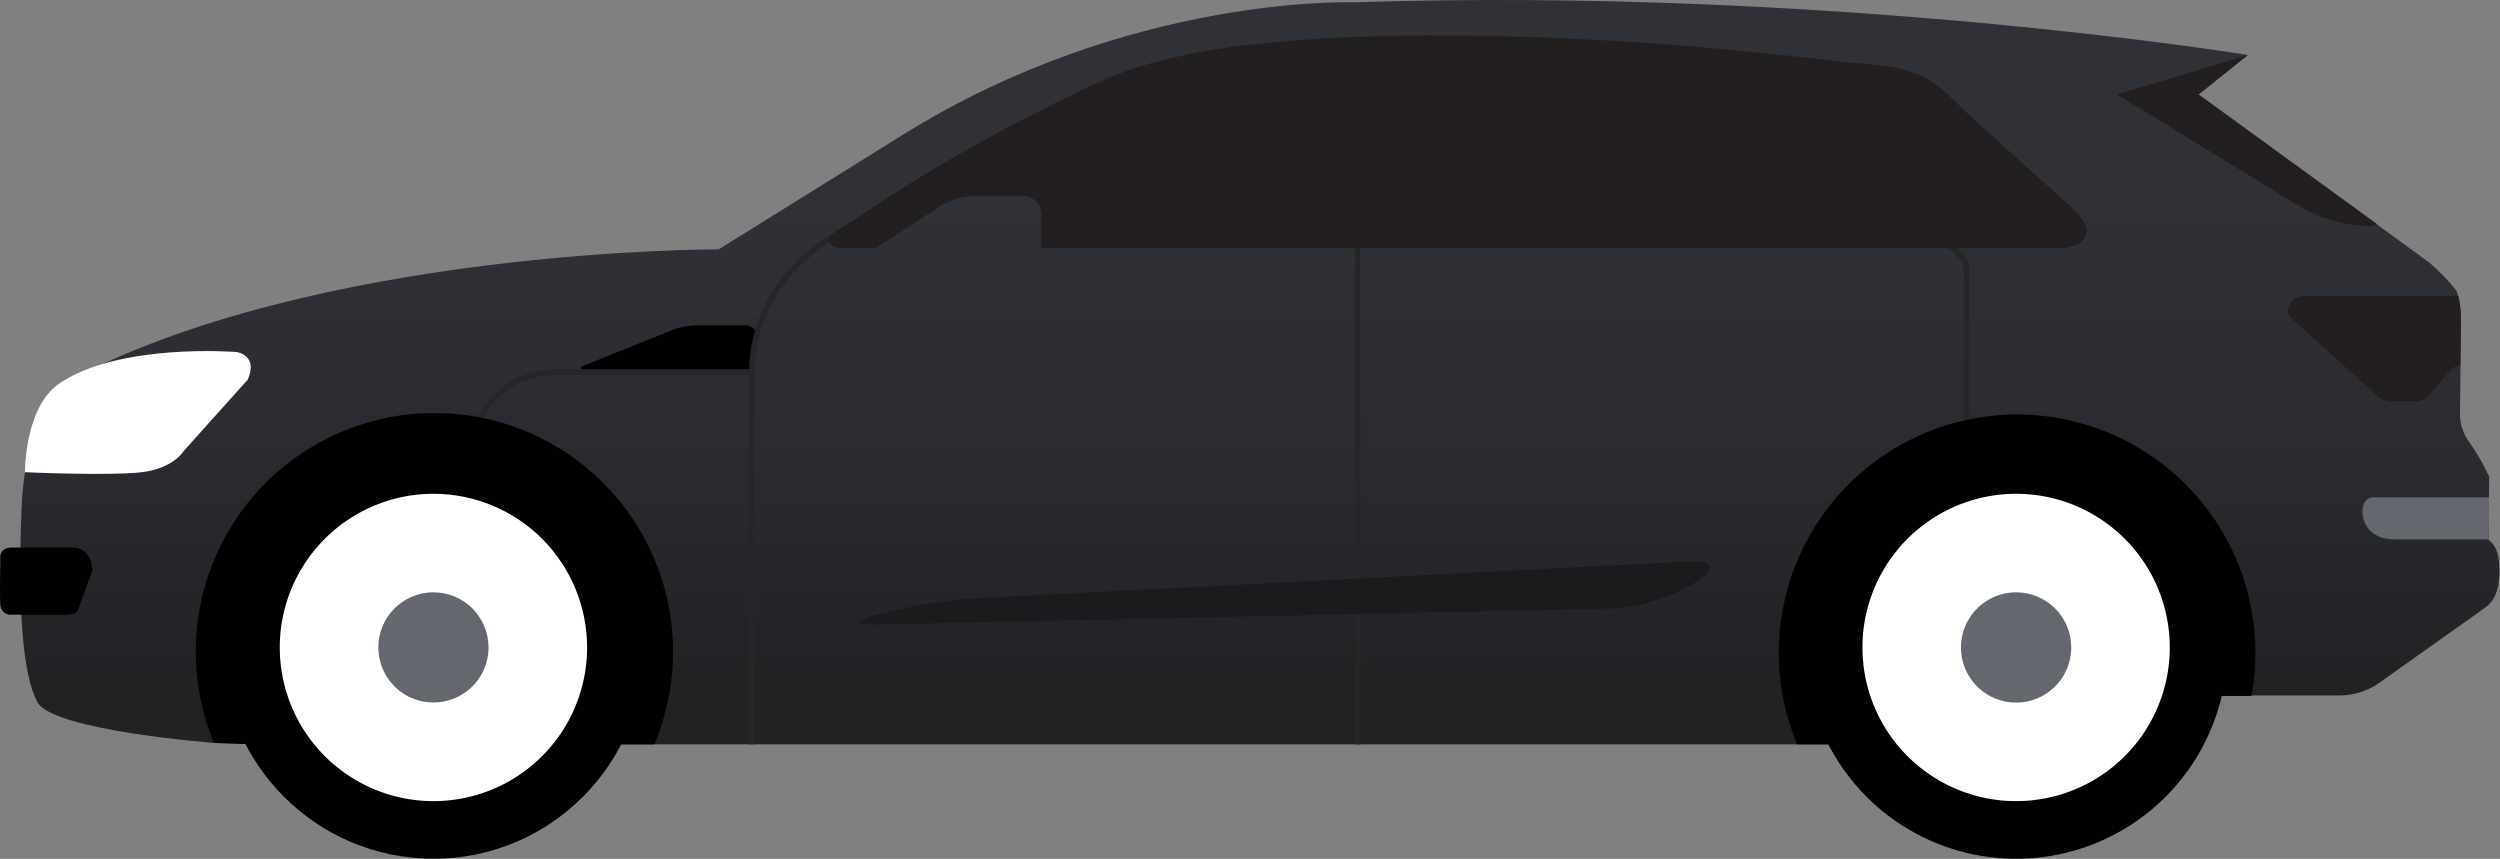<svg width="262" height="90" viewBox="0 0 262 90" fill="none" xmlns="http://www.w3.org/2000/svg">
<rect x="0" y="0" width="262" height="90" fill="#808080" stroke="none"/>
<path d="M231.383 72.884H245.323C246.864 72.849 248.354 72.326 249.58 71.391L260.394 63.719C260.394 63.719 261.695 62.993 261.887 60.844C262.079 58.695 261.736 57.202 260.812 56.592L260.865 49.948C260.233 48.589 259.475 47.291 258.6 46.074C258.026 45.197 257.75 44.159 257.81 43.112L257.914 33.68C257.939 32.597 257.782 31.517 257.45 30.486C256.597 29.405 255.64 28.411 254.592 27.518L230.408 9.902L235.571 5.761C235.571 5.761 191.762 -1.394 141.97 0.244C141.97 0.244 118.355 -0.68 94.583 14.148L75.312 26.136C75.312 26.136 33.106 25.956 6.558 40.22C6.558 40.22 2.643 43.745 2.26 53.253C1.876 62.761 2.26 70.677 3.95 73.627C5.64 76.578 22.419 77.855 22.419 77.855L65.102 78.006H228.787" fill="url(#paint0_linear)"/>
<g style="mix-blend-mode:multiply">
<g style="mix-blend-mode:multiply">
<path d="M240.095 31.734L239.851 32.135C239.752 32.314 239.714 32.52 239.744 32.723C239.773 32.925 239.868 33.112 240.014 33.256L249.225 41.561C249.59 41.858 250.04 42.031 250.509 42.055H253.268C253.735 42.022 254.172 41.814 254.493 41.474L256.816 38.808C257.095 38.519 257.453 38.317 257.844 38.227L257.897 33.581C257.909 32.726 257.824 31.873 257.641 31.037H241.216C240.988 31.059 240.769 31.134 240.574 31.255C240.38 31.375 240.216 31.54 240.095 31.734V31.734Z" fill="#231F20"/>
</g>
</g>
<path d="M77.298 38.715H61.361C60.722 38.715 60.682 38.518 61.274 38.28L70.567 34.54C71.286 34.276 72.043 34.129 72.809 34.104H78.181C78.489 34.104 78.785 34.226 79.002 34.444C79.22 34.662 79.343 34.958 79.343 35.266L78.907 38.715H77.298Z" fill="#010101"/>
<path d="M78.501 78.012C78.501 77.716 78.408 48.392 78.501 39C78.594 28.726 87.642 24.265 87.735 24.225L87.985 24.747C87.898 24.788 79.174 29.103 79.081 39.006C78.989 48.392 79.081 77.71 79.081 78.006L78.501 78.012Z" fill="#242628"/>
<path d="M142.568 26.02H141.988V78.012H142.568V26.02Z" fill="#242628"/>
<path d="M206.369 46.899H205.788V27.947C205.788 27.268 204.388 26.072 203.511 25.479L203.86 24.974C204.115 25.148 206.386 26.716 206.392 27.924L206.369 46.899Z" fill="#242628"/>
<g style="mix-blend-mode:multiply">
<path d="M230.408 9.902L235.571 5.761L221.864 9.902L222.033 10.007L227.841 13.567L237.093 19.241C239.997 20.984 242.721 23.034 246.159 23.493C247.169 23.626 248.308 23.882 249.121 23.493L230.408 9.902Z" fill="#231F20"/>
</g>
<path d="M91.807 65.455C89.367 65.507 89.309 65.072 91.679 64.485L93.601 64.003C96.467 63.341 99.38 62.906 102.313 62.702L177.143 58.828C179.576 58.701 179.878 59.653 177.811 60.948L177.201 61.326C174.69 62.747 171.891 63.583 169.012 63.771L91.807 65.455Z" fill="#1B1A1D"/>
<path d="M225.093 72.936H235.954C236.636 69.232 236.471 65.422 235.472 61.79C234.472 58.159 232.665 54.801 230.184 51.967C227.703 49.133 224.614 46.897 221.147 45.426C217.68 43.955 213.925 43.287 210.163 43.472C206.402 43.658 202.731 44.691 199.425 46.496C196.119 48.301 193.265 50.83 191.075 53.894C188.884 56.958 187.416 60.478 186.778 64.19C186.141 67.902 186.351 71.71 187.394 75.329C187.666 76.237 187.984 77.13 188.346 78.006C190.594 78.006 191.111 78.006 192.772 78.006L225.093 77.954V72.936Z" fill="#010101"/>
<path d="M233.434 67.848C233.435 72.229 232.137 76.511 229.704 80.154C227.271 83.797 223.812 86.636 219.765 88.313C215.719 89.99 211.265 90.429 206.969 89.575C202.673 88.72 198.726 86.611 195.629 83.514C192.531 80.416 190.422 76.47 189.567 72.173C188.713 67.877 189.152 63.424 190.829 59.377C192.506 55.33 195.345 51.871 198.988 49.438C202.631 47.005 206.913 45.707 211.294 45.709C217.165 45.71 222.796 48.043 226.947 52.195C231.099 56.346 233.432 61.977 233.434 67.848V67.848Z" fill="#010101"/>
<path d="M227.394 67.848C227.395 71.034 226.451 74.149 224.682 76.798C222.912 79.448 220.397 81.513 217.454 82.732C214.511 83.952 211.272 84.272 208.147 83.65C205.023 83.029 202.153 81.495 199.9 79.242C197.647 76.99 196.113 74.119 195.492 70.995C194.871 67.87 195.19 64.631 196.41 61.688C197.629 58.745 199.695 56.23 202.344 54.46C204.993 52.691 208.108 51.747 211.294 51.748C215.564 51.748 219.659 53.445 222.678 56.464C225.697 59.483 227.394 63.578 227.394 67.848V67.848Z" fill="white"/>
<path d="M217.067 67.848C217.068 68.992 216.73 70.11 216.095 71.061C215.461 72.012 214.558 72.754 213.502 73.192C212.446 73.63 211.284 73.745 210.162 73.522C209.04 73.299 208.01 72.749 207.202 71.94C206.393 71.132 205.843 70.101 205.62 68.98C205.397 67.858 205.512 66.696 205.95 65.64C206.388 64.584 207.13 63.681 208.081 63.047C209.032 62.412 210.15 62.074 211.294 62.075C212.825 62.075 214.293 62.683 215.376 63.766C216.459 64.849 217.067 66.317 217.067 67.848Z" fill="#65676F"/>
<path d="M260.824 56.529L260.865 52.12H249.063C248.906 52.12 248.749 52.12 248.598 52.12C247.797 52.19 247.53 53.137 247.588 53.816C247.64 54.531 247.954 55.201 248.47 55.698C249.371 56.511 250.399 56.529 251.543 56.529H260.836H260.824Z" fill="#65676F"/>
<path d="M49.67 45.488L49.171 45.197L50.611 42.735C51.447 41.483 52.583 40.46 53.914 39.758C55.246 39.056 56.732 38.698 58.237 38.716H78.751V39.296H58.237C56.834 39.29 55.452 39.627 54.209 40.278C52.967 40.929 51.903 41.874 51.111 43.031L49.67 45.488Z" fill="#242628"/>
<path d="M45.529 43.286C41.644 43.285 37.811 44.19 34.336 45.928C30.861 47.667 27.839 50.191 25.51 53.301C23.181 56.411 21.608 60.021 20.918 63.845C20.227 67.668 20.437 71.601 21.531 75.329C21.779 76.187 22.076 77.031 22.419 77.855C23.953 77.937 25.457 77.983 26.909 78.006H68.575C70.177 74.205 70.814 70.066 70.428 65.958C70.042 61.85 68.647 57.902 66.365 54.465C64.084 51.028 60.987 48.208 57.352 46.258C53.716 44.307 49.655 43.287 45.529 43.286V43.286Z" fill="#010101"/>
<path d="M45.424 89.994C57.655 89.994 67.57 80.079 67.57 67.848C67.57 55.617 57.655 45.703 45.424 45.703C33.194 45.703 23.279 55.617 23.279 67.848C23.279 80.079 33.194 89.994 45.424 89.994Z" fill="#010101"/>
<path d="M61.53 67.848C61.531 71.034 60.588 74.148 58.819 76.797C57.05 79.447 54.535 81.512 51.592 82.732C48.649 83.952 45.411 84.272 42.286 83.651C39.162 83.03 36.291 81.496 34.038 79.244C31.785 76.992 30.251 74.122 29.629 70.998C29.007 67.874 29.326 64.635 30.544 61.692C31.763 58.749 33.828 56.233 36.476 54.463C39.125 52.693 42.239 51.748 45.425 51.748C49.695 51.748 53.791 53.445 56.811 56.464C59.831 59.483 61.529 63.578 61.53 67.848V67.848Z" fill="white"/>
<path d="M51.198 67.848C51.198 68.99 50.859 70.106 50.225 71.055C49.591 72.005 48.689 72.745 47.634 73.182C46.579 73.619 45.418 73.733 44.299 73.51C43.179 73.287 42.15 72.738 41.343 71.93C40.535 71.123 39.985 70.094 39.763 68.974C39.54 67.855 39.654 66.694 40.091 65.639C40.528 64.584 41.268 63.682 42.218 63.048C43.167 62.413 44.283 62.075 45.425 62.075C46.956 62.075 48.424 62.683 49.507 63.766C50.59 64.849 51.198 66.317 51.198 67.848Z" fill="#65676F"/>
<path d="M0.035 58.544C0.035 58.544 -0.191 57.318 1.418 57.382H7.806C7.806 57.382 9.648 57.464 9.677 59.816L8.132 63.992C8.132 63.992 8.004 64.421 6.854 64.421H0.959C0.712 64.38 0.485 64.257 0.317 64.072C0.148 63.886 0.047 63.649 0.03 63.399C-0.04 62.505 0.035 58.544 0.035 58.544Z" fill="#010101"/>
<path d="M2.625 49.489C2.625 49.489 2.538 42.729 6.209 40.197C12.499 35.899 24.794 36.892 24.794 36.892C24.794 36.892 27.118 37.2 25.956 39.796L19.248 47.271C19.248 47.271 18.173 49.112 14.799 49.495C11.425 49.879 2.625 49.489 2.625 49.489Z" fill="white"/>
<g style="mix-blend-mode:multiply">
<path d="M216.835 21.489L216.451 21.14L207.042 12.684C205.527 11.325 203.987 9.501 202.245 8.433C199.434 6.69 196.002 6.824 192.848 6.44C189.595 6.053 186.337 5.705 183.073 5.395C171.919 4.26 160.715 3.696 149.503 3.705C143.625 3.74 137.736 3.978 131.893 4.594C127.723 4.979 123.599 5.757 119.575 6.917C115.66 8.078 109.701 11.226 106.048 13.125C101.081 15.723 96.25 18.572 91.575 21.663C90.744 22.198 89.913 22.743 89.089 23.289L87.172 24.526C87.087 24.577 87.017 24.649 86.97 24.736C86.923 24.823 86.901 24.921 86.905 25.02C86.905 26.019 87.805 26.008 88.45 26.008H91.801L98.585 21.576C99.655 20.945 100.863 20.586 102.104 20.531H107.21C107.717 20.532 108.203 20.735 108.561 21.094C108.919 21.453 109.12 21.94 109.12 22.447V26.008H214.407C215.476 26.008 217.044 26.141 217.985 25.427C219.646 24.224 217.892 22.453 216.835 21.489Z" fill="#231F20"/>
</g>
<defs>
<linearGradient id="paint0_linear" x1="132.038" y1="20.182" x2="132.038" y2="72.169" gradientUnits="userSpaceOnUse">
<stop offset="0.01" stop-color="#2F3137"/>
<stop offset="0.49" stop-color="#2B2C31"/>
<stop offset="0.97" stop-color="#222225"/>
</linearGradient>
</defs>
</svg>
